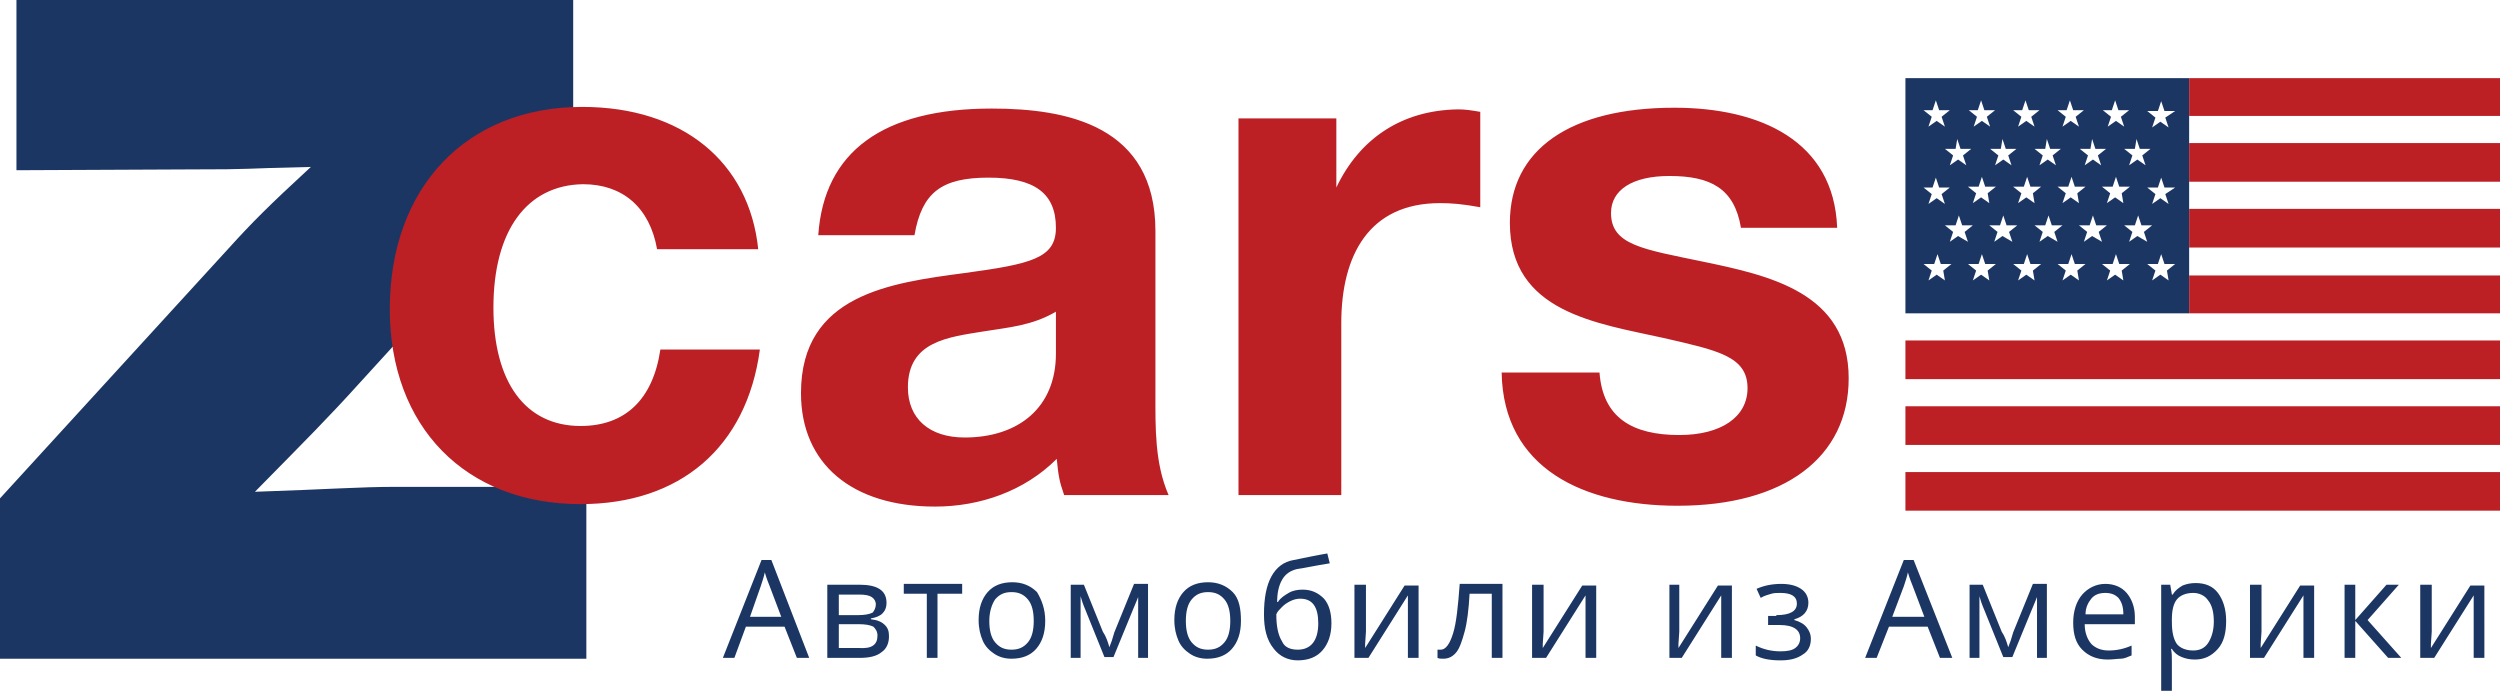 <?xml version="1.0" encoding="utf-8"?>
<!-- Generator: Adobe Illustrator 23.0.1, SVG Export Plug-In . SVG Version: 6.00 Build 0)  -->
<svg version="1.1" id="Layer_2" xmlns="http://www.w3.org/2000/svg" xmlns:xlink="http://www.w3.org/1999/xlink" x="0px" y="0px"
	 viewBox="0 0 304 84" style="enable-background:new 0 0 304 84;" xml:space="preserve">
<style type="text/css">
	.st0{fill-rule:evenodd;clip-rule:evenodd;fill:#1C3664;}
	.st1{fill:#BC2025;}
	.st2{fill-rule:evenodd;clip-rule:evenodd;fill:#FFFFFF;}
	.st3{fill-rule:evenodd;clip-rule:evenodd;fill:#CCD8E6;}
	.st4{fill-rule:evenodd;clip-rule:evenodd;fill:#FEFEFE;}
	.st5{fill-rule:evenodd;clip-rule:evenodd;fill:#ABBDD5;}
	.st6{fill:#FFFFFF;}
	.st7{fill-rule:evenodd;clip-rule:evenodd;fill:#003465;}
	.st8{fill:#003465;}
	.st9{fill:#1C3664;}
</style>
<g>
	<path class="st0" d="M48.2,59.2h23.1v20.9H0V60.6l27.8-30.4c2.9-3.2,4.9-5.2,10-9.9c-9.2,0.2-6.4,0.3-14.7,0.3L2,20.7V0h67.7v18.1
		l-26,28.5C40,50.7,37.3,53.4,31,59.8C40,59.5,43.7,59.2,48.2,59.2z M266.2,9.5v28.6h-34.5V9.5H266.2z M259.6,18.1l-1.3,0l1,0.8
		l-0.4,1.2l1-0.7l1,0.7l-0.4-1.2l1-0.8l-1.3,0l-0.4-1.2L259.6,18.1z M258,23.5l1-0.8l-1.3,0l-0.4-1.2l-0.4,1.2l-1.3,0l1,0.8
		l-0.4,1.2l1-0.7l1,0.7L258,23.5z M255.7,13.4l1,0.8l-0.4,1.2l1-0.7l1,0.7l-0.4-1.2l1-0.8l-1.3,0l-0.4-1.2l-0.4,1.2L255.7,13.4z
		 M254.2,18.1l-1.3,0l1,0.8l-0.4,1.2l1-0.7l1,0.7l-0.4-1.2l1-0.8l-1.3,0l-0.4-1.2L254.2,18.1z M252.6,23.5l1-0.8l-1.3,0l-0.4-1.2
		l-0.4,1.2l-1.3,0l1,0.8l-0.4,1.2l1-0.7l1,0.7L252.6,23.5z M250.2,13.4l1,0.8l-0.4,1.2l1-0.7l1,0.7l-0.4-1.2l1-0.8l-1.3,0l-0.4-1.2
		l-0.4,1.2L250.2,13.4z M248.7,18.1l-1.3,0l1,0.8l-0.4,1.2l1-0.7l1,0.7l-0.4-1.2l1-0.8l-1.3,0l-0.4-1.2L248.7,18.1z M247.2,23.5
		l1-0.8l-1.3,0l-0.4-1.2l-0.4,1.2l-1.3,0l1,0.8l-0.4,1.2l1-0.7l1,0.7L247.2,23.5z M244.8,13.4l1,0.8l-0.4,1.2l1-0.7l1,0.7l-0.4-1.2
		l1-0.8l-1.3,0l-0.4-1.2l-0.4,1.2L244.8,13.4z M243.3,18.1l-1.3,0l1,0.8l-0.4,1.2l1-0.7l1,0.7l-0.4-1.2l1-0.8l-1.3,0l-0.4-1.2
		L243.3,18.1z M241.7,23.5l1-0.8l-1.3,0l-0.4-1.2l-0.4,1.2l-1.3,0l1,0.8l-0.4,1.2l1-0.7l1,0.7L241.7,23.5z M239.4,13.4l1,0.8
		l-0.4,1.2l1-0.7l1,0.7l-0.4-1.2l1-0.8l-1.3,0l-0.4-1.2l-0.4,1.2L239.4,13.4z M237.8,18.1l-1.3,0l1,0.8l-0.4,1.2l1-0.7l1,0.7
		l-0.4-1.2l1-0.8l-1.3,0l-0.4-1.2L237.8,18.1z M233.9,13.4l1,0.8l-0.4,1.2l1-0.7l1,0.7l-0.4-1.2l1-0.8l-1.3,0l-0.4-1.2l-0.4,1.2
		L233.9,13.4z M233.9,22.8l1,0.8l-0.4,1.2l1-0.7l1,0.7l-0.4-1.2l1-0.8l-1.3,0l-0.4-1.2l-0.4,1.2L233.9,22.8z M236.3,32.9l1-0.8
		l-1.3,0l-0.4-1.2l-0.4,1.2l-1.3,0l1,0.8l-0.4,1.2l1-0.7l1,0.7L236.3,32.9z M239.3,29.4l-0.4-1.2l1-0.8l-1.3,0l-0.4-1.2l-0.4,1.2
		l-1.3,0l1,0.8l-0.4,1.2l1-0.7L239.3,29.4z M241.7,32.9l1-0.8l-1.3,0l-0.4-1.2l-0.4,1.2l-1.3,0l1,0.8l-0.4,1.2l1-0.7l1,0.7
		L241.7,32.9z M244.7,29.4l-0.4-1.2l1-0.8l-1.3,0l-0.4-1.2l-0.4,1.2l-1.3,0l1,0.8l-0.4,1.2l1-0.7L244.7,29.4z M247.2,32.9l1-0.8
		l-1.3,0l-0.4-1.2l-0.4,1.2l-1.3,0l1,0.8l-0.4,1.2l1-0.7l1,0.7L247.2,32.9z M250.2,29.4l-0.4-1.2l1-0.8l-1.3,0l-0.4-1.2l-0.4,1.2
		l-1.3,0l1,0.8l-0.4,1.2l1-0.7L250.2,29.4z M252.6,32.9l1-0.8l-1.3,0l-0.4-1.2l-0.4,1.2l-1.3,0l1,0.8l-0.4,1.2l1-0.7l1,0.7
		L252.6,32.9z M255.6,29.4l-0.4-1.2l1-0.8l-1.3,0l-0.4-1.2l-0.4,1.2l-1.3,0l1,0.8l-0.4,1.2l1-0.7L255.6,29.4z M258,32.9l1-0.8
		l-1.3,0l-0.4-1.2l-0.4,1.2l-1.3,0l1,0.8l-0.4,1.2l1-0.7l1,0.7L258,32.9z M261.1,29.4l-0.4-1.2l1-0.8l-1.3,0l-0.4-1.2l-0.4,1.2
		l-1.3,0l1,0.8l-0.4,1.2l1-0.7L261.1,29.4z M263.5,32.9l1-0.8l-1.3,0l-0.4-1.2l-0.4,1.2l-1.3,0l1,0.8l-0.4,1.2l1-0.7l1,0.7
		L263.5,32.9z M264.5,22.8l-1.3,0l-0.4-1.2l-0.4,1.2l-1.3,0l1,0.8l-0.4,1.2l1-0.7l1,0.7l-0.4-1.2L264.5,22.8z M264.5,13.5l-1.3,0
		l-0.4-1.2l-0.4,1.2l-1.3,0l1,0.8l-0.4,1.2l1-0.7l1,0.7l-0.4-1.2L264.5,13.5z M96.9,80l-1.5-3.8h-4.7L89.3,80h-1.4l4.7-11.9h1.2
		L98.4,80H96.9z M95,75l-1.4-3.7c-0.2-0.5-0.4-1-0.6-1.7c-0.1,0.5-0.3,1.1-0.5,1.7L91.2,75H95z M107.8,73.3c0,0.6-0.2,1-0.5,1.3
		c-0.3,0.3-0.8,0.5-1.4,0.6v0.1c0.8,0.1,1.3,0.3,1.7,0.7s0.5,0.8,0.5,1.4c0,0.8-0.3,1.5-0.9,1.9c-0.6,0.5-1.5,0.7-2.7,0.7h-3.9v-8.9
		h3.9C106.7,71.1,107.8,71.8,107.8,73.3z M106.5,73.5c0-0.4-0.2-0.7-0.5-0.9c-0.3-0.2-0.8-0.3-1.5-0.3H102v2.5h2.3
		c0.8,0,1.4-0.1,1.8-0.3C106.3,74.3,106.5,73.9,106.5,73.5z M106.7,77.3c0-0.5-0.2-0.8-0.5-1.1c-0.4-0.2-1-0.3-1.8-0.3H102v2.9h2.5
		C106,78.9,106.7,78.4,106.7,77.3z M116.8,72.2H114V80h-1.3v-7.8h-2.8v-1.2h7.1V72.2z M127.1,75.5c0,1.5-0.4,2.6-1.1,3.4
		c-0.7,0.8-1.7,1.2-3,1.2c-0.8,0-1.5-0.2-2.1-0.6c-0.6-0.4-1.1-0.9-1.4-1.6c-0.3-0.7-0.5-1.5-0.5-2.5c0-1.5,0.4-2.6,1.1-3.4
		c0.7-0.8,1.7-1.2,3-1.2c1.2,0,2.2,0.4,3,1.2C126.7,73,127.1,74.1,127.1,75.5z M120.3,75.5c0,1.1,0.2,2,0.7,2.6
		c0.5,0.6,1.1,0.9,2,0.9c0.9,0,1.5-0.3,2-0.9c0.5-0.6,0.7-1.5,0.7-2.6c0-1.1-0.2-2-0.7-2.6c-0.5-0.6-1.1-0.9-2-0.9
		c-0.9,0-1.5,0.3-2,0.9C120.6,73.5,120.3,74.4,120.3,75.5z M134.9,78.7l0.3-0.8l0.3-1l2.4-5.9h1.7V80h-1.2v-7.4l-0.2,0.5l-0.5,1.2
		l-2.3,5.6h-1.1l-2.3-5.7c-0.3-0.7-0.5-1.3-0.6-1.7V80h-1.2v-8.9h1.6l2.3,5.7C134.5,77.4,134.7,78,134.9,78.7z M150.9,75.5
		c0,1.5-0.4,2.6-1.1,3.4c-0.7,0.8-1.7,1.2-3,1.2c-0.8,0-1.5-0.2-2.1-0.6c-0.6-0.4-1.1-0.9-1.4-1.6c-0.3-0.7-0.5-1.5-0.5-2.5
		c0-1.5,0.4-2.6,1.1-3.4c0.7-0.8,1.7-1.2,3-1.2c1.2,0,2.2,0.4,3,1.2S150.9,74.1,150.9,75.5z M144.2,75.5c0,1.1,0.2,2,0.7,2.6
		c0.5,0.6,1.1,0.9,2,0.9c0.9,0,1.5-0.3,2-0.9c0.5-0.6,0.7-1.5,0.7-2.6c0-1.1-0.2-2-0.7-2.6c-0.5-0.6-1.1-0.9-2-0.9
		c-0.9,0-1.5,0.3-2,0.9C144.4,73.5,144.2,74.4,144.2,75.5z M153.7,74.7c0-2,0.3-3.5,0.9-4.6c0.6-1.1,1.5-1.8,2.7-2
		c1.5-0.3,2.9-0.6,4.1-0.8l0.3,1.2c-1.9,0.3-3.2,0.6-4,0.7c-0.8,0.2-1.4,0.6-1.8,1.3c-0.4,0.7-0.6,1.6-0.6,2.7h0.1
		c0.3-0.5,0.8-0.8,1.3-1.1c0.5-0.3,1.1-0.4,1.7-0.4c1.1,0,1.9,0.4,2.6,1.1c0.6,0.7,0.9,1.7,0.9,3c0,1.4-0.4,2.5-1.1,3.3
		c-0.7,0.8-1.7,1.2-3,1.2c-1.2,0-2.2-0.5-2.9-1.4C154,77.8,153.7,76.4,153.7,74.7z M157.8,79c1.6,0,2.5-1.1,2.5-3.2c0-2-0.7-3-2.2-3
		c-0.4,0-0.8,0.1-1.2,0.3s-0.7,0.4-1,0.7c-0.3,0.3-0.6,0.6-0.7,0.9c0,1.4,0.2,2.5,0.7,3.3C156.2,78.7,156.9,79,157.8,79z
		 M166.1,71.1v5.7l-0.1,1.5l0,0.5l4.8-7.6h1.7V80h-1.3v-5.4l0-1.1l0-1.1l-4.8,7.6h-1.7v-8.9H166.1z M182.8,80h-1.4v-7.8h-2.7
		c-0.1,1.9-0.3,3.5-0.6,4.6c-0.3,1.1-0.6,2-1,2.5c-0.4,0.5-0.9,0.8-1.6,0.8c-0.3,0-0.5,0-0.7-0.1v-1c0.1,0,0.3,0,0.4,0
		c0.6,0,1.1-0.7,1.5-2c0.4-1.3,0.6-3.3,0.8-6h5.2V80z M187.7,71.1v5.7l-0.1,1.5l0,0.5l4.8-7.6h1.7V80h-1.3v-5.4l0-1.1l0-1.1
		l-4.8,7.6h-1.7v-8.9H187.7z M204.2,71.1v5.7l-0.1,1.5l0,0.5l4.8-7.6h1.7V80h-1.3v-5.4l0-1.1l0-1.1l-4.8,7.6H203v-8.9H204.2z
		 M216,74.8c1.7,0,2.5-0.5,2.5-1.4c0-0.9-0.7-1.3-2-1.3c-0.4,0-0.8,0-1.1,0.1c-0.3,0.1-0.8,0.2-1.3,0.5l-0.5-1.1
		c0.9-0.4,1.9-0.6,3-0.6c1,0,1.8,0.2,2.4,0.6c0.6,0.4,0.9,1,0.9,1.7c0,1-0.6,1.7-1.7,2v0.1c0.7,0.2,1.2,0.5,1.5,0.9
		c0.3,0.4,0.5,0.8,0.5,1.4c0,0.8-0.3,1.5-1,1.9c-0.7,0.5-1.6,0.7-2.7,0.7c-1.3,0-2.3-0.2-3-0.6v-1.2c1,0.5,2,0.7,3,0.7
		c0.8,0,1.4-0.1,1.8-0.4c0.4-0.3,0.6-0.7,0.6-1.2c0-1-0.8-1.6-2.5-1.6H215v-1.1H216z M235.9,80l-1.5-3.8h-4.7l-1.5,3.8h-1.4
		l4.7-11.9h1.2l4.7,11.9H235.9z M234,75l-1.4-3.7c-0.2-0.5-0.4-1-0.6-1.7c-0.1,0.5-0.3,1.1-0.5,1.7l-1.4,3.7H234z M244.2,78.7
		l0.3-0.8l0.3-1l2.4-5.9h1.7V80h-1.2v-7.4l-0.2,0.5l-0.5,1.2l-2.3,5.6h-1.1l-2.3-5.7c-0.3-0.7-0.5-1.3-0.6-1.7V80h-1.2v-8.9h1.6
		l2.3,5.7C243.8,77.4,244,78,244.2,78.7z M256.3,80.2c-1.3,0-2.3-0.4-3.1-1.2c-0.8-0.8-1.1-1.9-1.1-3.3c0-1.4,0.4-2.6,1.1-3.4
		c0.7-0.8,1.7-1.3,2.8-1.3c1.1,0,2,0.4,2.6,1.1c0.6,0.7,1,1.7,1,2.9v0.9h-6.1c0,1,0.3,1.8,0.8,2.4c0.5,0.5,1.2,0.8,2.1,0.8
		c1,0,1.9-0.2,2.8-0.6v1.2c-0.5,0.2-0.9,0.4-1.3,0.4C257.5,80.1,256.9,80.2,256.3,80.2z M256,72.1c-0.7,0-1.3,0.2-1.7,0.7
		s-0.7,1.1-0.7,1.9h4.6c0-0.9-0.2-1.5-0.6-2C257.2,72.3,256.7,72.1,256,72.1z M266.9,80.2c-0.6,0-1.1-0.1-1.6-0.3
		c-0.5-0.2-0.9-0.5-1.2-1H264c0.1,0.5,0.1,1,0.1,1.5V84h-1.3V71.1h1.1l0.2,1.2h0.1c0.3-0.5,0.7-0.8,1.2-1.1c0.5-0.2,1-0.3,1.6-0.3
		c1.2,0,2.1,0.4,2.7,1.2c0.6,0.8,1,1.9,1,3.4c0,1.5-0.3,2.6-1,3.4C268.9,79.8,268,80.2,266.9,80.2z M266.7,72.1
		c-0.9,0-1.6,0.3-2,0.8c-0.4,0.5-0.6,1.3-0.6,2.4v0.3c0,1.3,0.2,2.1,0.6,2.7c0.4,0.5,1.1,0.8,2,0.8c0.8,0,1.4-0.3,1.8-0.9
		c0.4-0.6,0.7-1.5,0.7-2.6c0-1.1-0.2-2-0.7-2.6C268.1,72.4,267.4,72.1,266.7,72.1z M275,71.1v5.7l-0.1,1.5l0,0.5l4.8-7.6h1.7V80
		h-1.3v-5.4l0-1.1l0-1.1l-4.8,7.6h-1.7v-8.9H275z M290.2,71.1h1.5l-3.8,4.3L292,80h-1.6l-4-4.5V80h-1.3v-8.9h1.3v4.3L290.2,71.1z
		 M295.7,71.1v5.7l-0.1,1.5l0,0.5l4.8-7.6h1.7V80h-1.3v-5.4l0-1.1l0-1.1l-4.8,7.6h-1.7v-8.9H295.7z"/>
	<path class="st1" d="M80.3,42.5h12.1c-1.6,11.9-9.7,18.8-21.8,18.8c-14,0-23.2-9.4-23.2-23.7c0-14.8,9.3-24.6,23.4-24.6
		c12.2,0,20.3,6.7,21.4,17.3H79.9c-0.9-5.1-4.2-7.9-9-7.9C64.1,22.5,60,28,60,37.4c0,9.1,3.9,14.4,10.6,14.4
		C76,51.8,79.4,48.6,80.3,42.5z M142.1,60.2h-12.7c-0.6-1.7-0.7-2.4-0.9-4.4c-3.9,3.9-9.3,5.8-14.8,5.8c-10.1,0-16.3-5.2-16.3-13.8
		c0-12,10.9-13.4,19.9-14.6c8.1-1.1,11.1-1.8,11.1-5.5c0-4.2-2.6-6.1-8.2-6.1c-5.7,0-8.1,1.8-9,7H99.5c0.7-10.2,7.9-15.4,21.1-15.4
		c9.2,0,19.9,2.1,19.9,14.9v19.8C140.5,51.9,140.4,56.3,142.1,60.2z M128.4,37.9c-2.9,1.7-5.7,1.9-8.8,2.4c-4.3,0.7-9.2,1.2-9.2,6.8
		c0,3.8,2.6,6.1,6.9,6.1c6.5,0,11.1-3.6,11.1-10.2V37.9z M162.5,22.8v-8.4h-11.9v45.8h12.5V39.3c0-8.3,3.4-14.6,12-14.6
		c1.4,0,2.7,0.1,4.9,0.5V13.6c-1.2-0.2-1.8-0.3-2.7-0.3C170.4,13.4,165.3,16.9,162.5,22.8z M207,31.8c-7.2-1.5-11.1-2-11.1-5.9
		c0-2.8,2.6-4.5,7.1-4.5c5,0,7.9,1.5,8.7,6.3h11.7c-0.4-10.6-9.4-14.6-19.8-14.6c-12.7,0-20,5.1-20,14c0,10.9,10.6,12.2,18.7,14
		c6.5,1.5,10.2,2.2,10.2,6.1c0,3.5-3.2,5.7-8.3,5.7c-5.7,0-9.3-2.1-9.7-7.6h-11.9c0.2,11.7,10,16.2,21.4,16.2
		c13,0,20.8-5.9,20.8-15.5C224.8,35.6,215.2,33.5,207,31.8z M231.7,46.1H304v-4.7h-72.3V46.1z M231.7,54.1H304v-4.7h-72.3V54.1z
		 M231.7,62.1H304v-4.7h-72.3V62.1z M266.2,30.1H304v-4.7h-37.8V30.1z M266.2,9.5v4.6H304V9.5H266.2z M266.2,22.1H304v-4.7h-37.8
		V22.1z M266.2,38.1H304v-4.6h-37.8V38.1z"/>
</g>
</svg>

